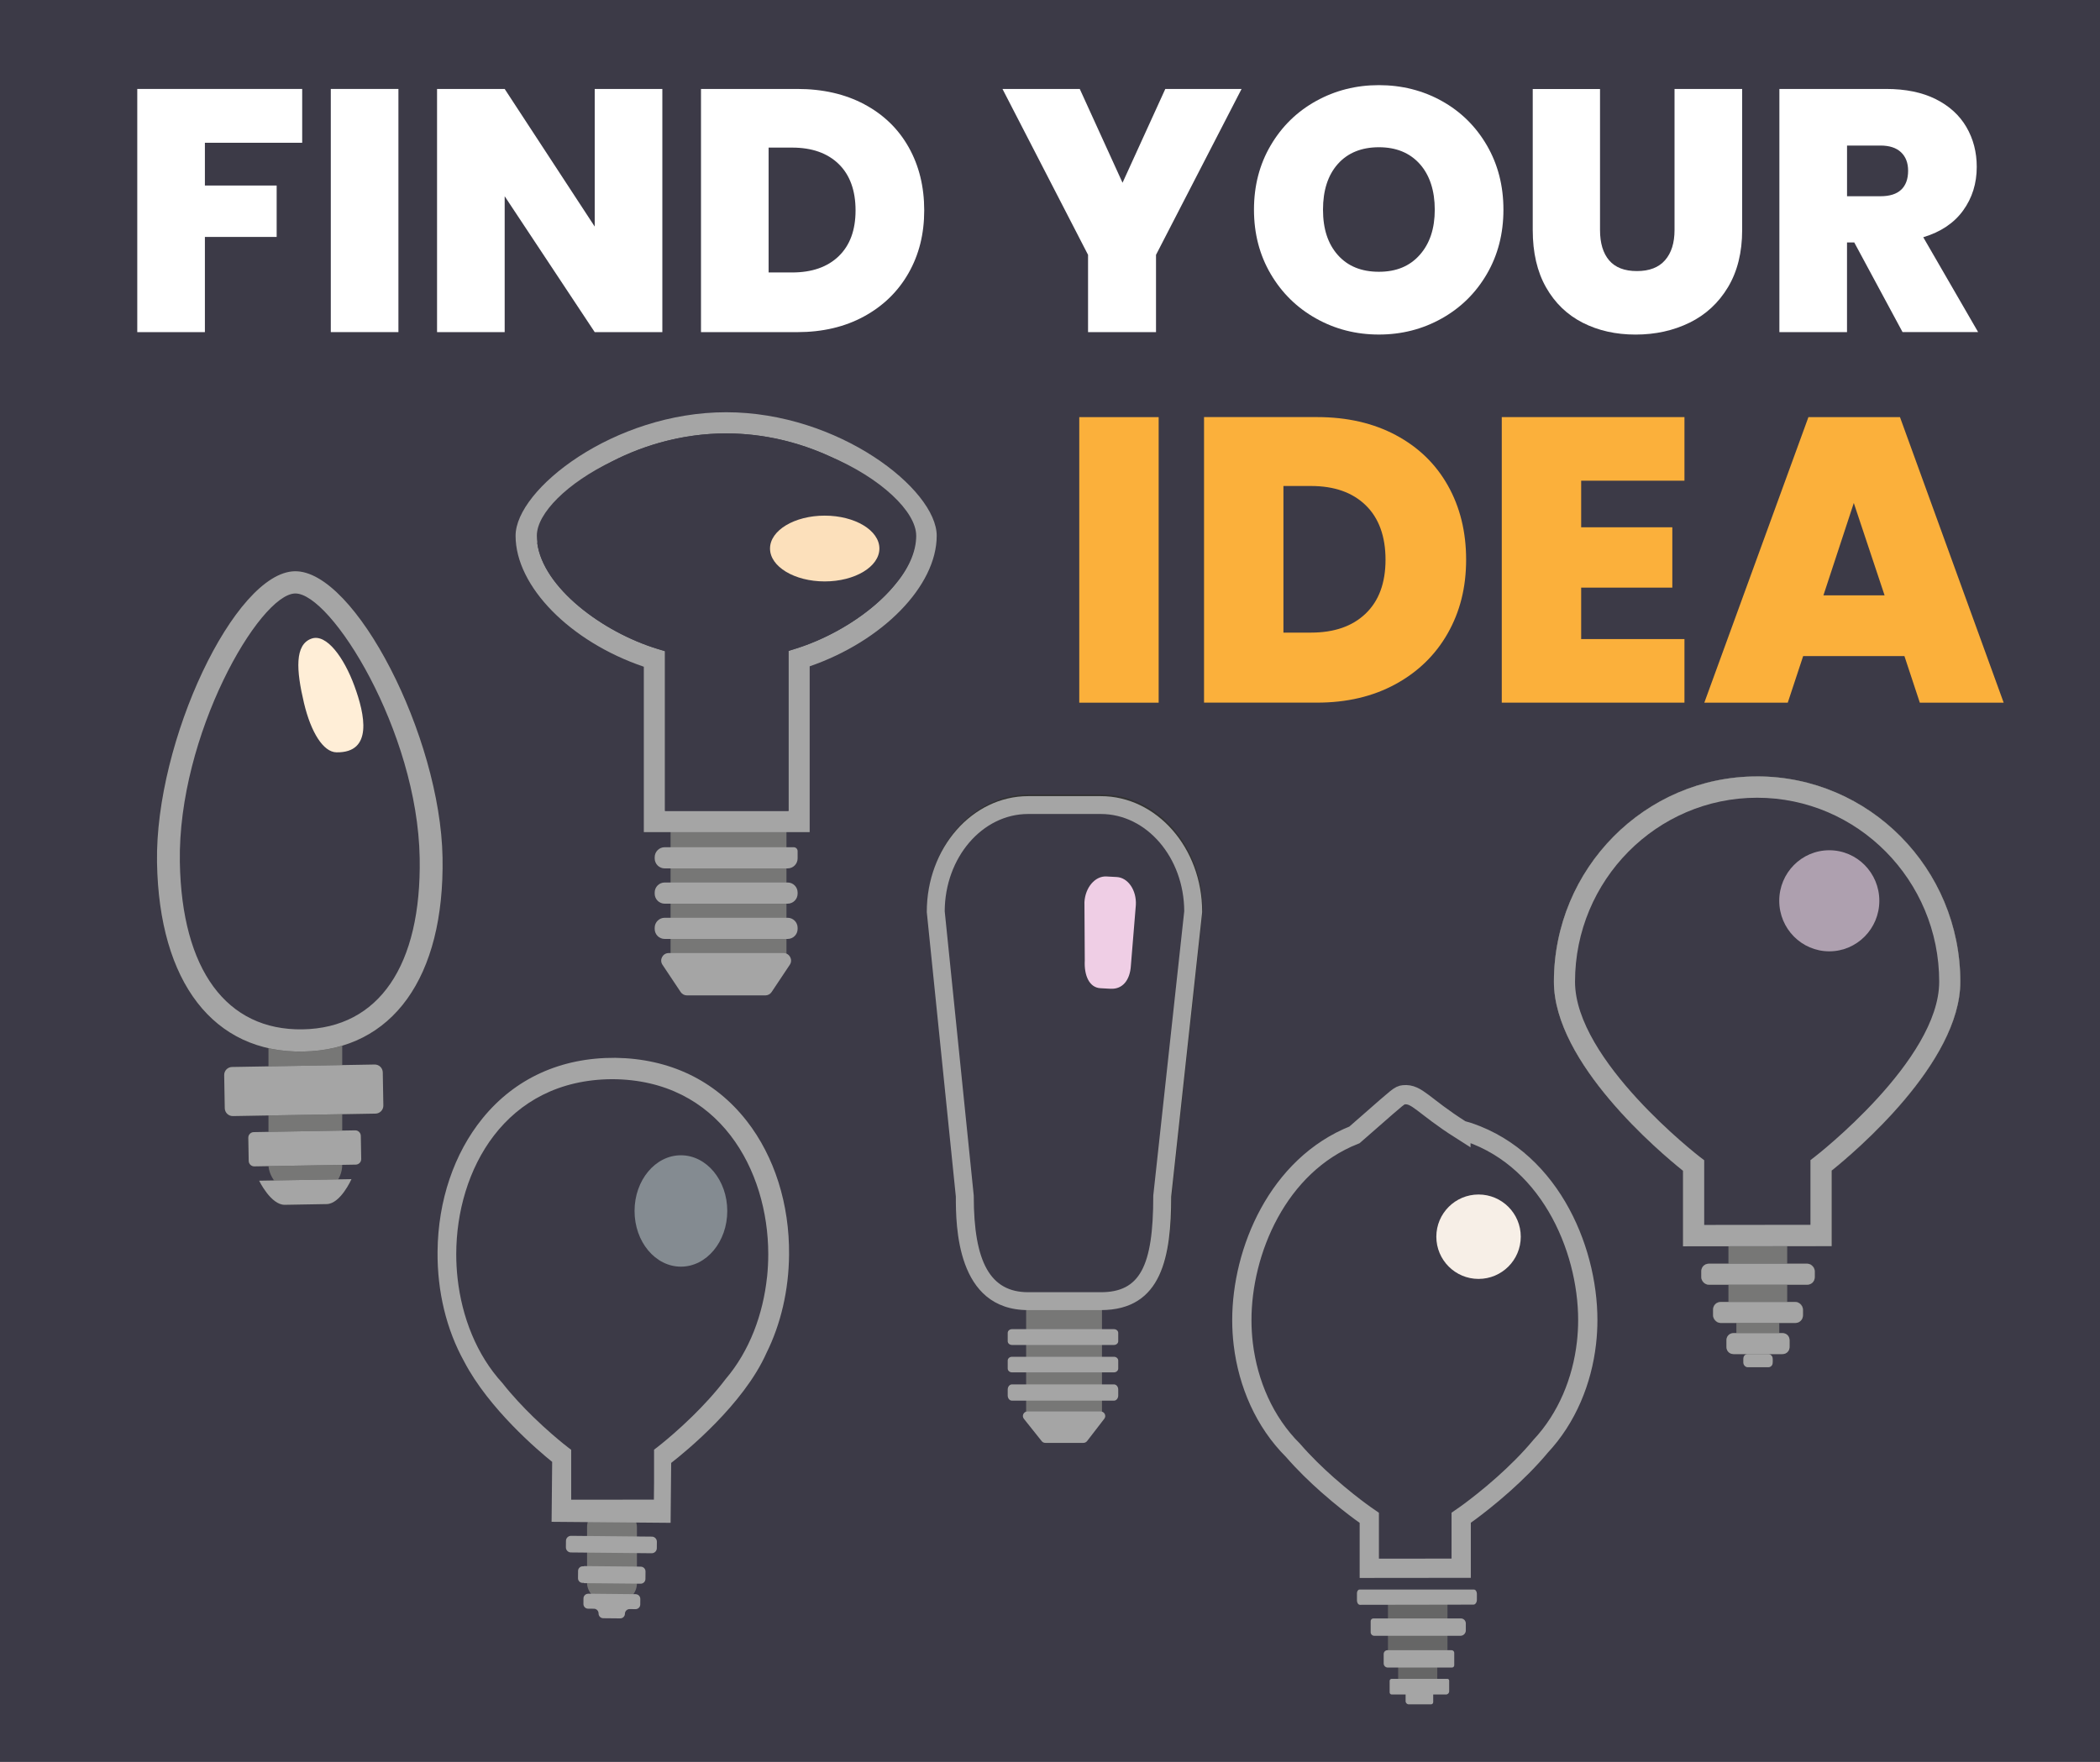 <?xml version="1.0" encoding="UTF-8"?>
<svg xmlns="http://www.w3.org/2000/svg" viewBox="0 0 872 731.75">
  <defs>
    <style>
      .cls-1 {
        fill: #fff;
      }

      .cls-2 {
        fill: #a5a5a5;
      }

      .cls-3 {
        isolation: isolate;
      }

      .cls-4 {
        fill: #3e3e3e;
      }

      .cls-5 {
        fill: #4d4d4d;
      }

      .cls-6 {
        fill: #ddedeb;
        opacity: .45;
      }

      .cls-7 {
        fill: #333;
      }

      .cls-8 {
        fill: #f7efe7;
      }

      .cls-9, .cls-10 {
        fill: #3c3a47;
      }

      .cls-11 {
        fill: gray;
      }

      .cls-12 {
        fill: #efcee5;
      }

      .cls-13 {
        fill: #aea0af;
      }

      .cls-14 {
        fill: #fce0bb;
      }

      .cls-15 {
        fill: #ffeed7;
      }

      .cls-16 {
        fill: #fbb03b;
      }

      .cls-17 {
        fill: #777776;
      }

      .cls-18 {
        fill: #666;
      }

      .cls-10 {
        stroke: #a5a5a5;
        stroke-miterlimit: 10;
        stroke-width: 8px;
      }
    </style>
  </defs>
  <g id="Layer_15" data-name="Layer 15">
    <g>
      <rect class="cls-9" x="-1230.5" y="-314.25" width="2187" height="1350"/>
      <path class="cls-1" d="m956-313.75v1349H-1230V-313.75H956m1-1H-1231v1351H957V-314.75h0Z"/>
    </g>
  </g>
  <g id="Layer_1_copy" data-name="Layer 1 copy">
    <g id="Layer_12" data-name="Layer 12">
      <rect class="cls-17" x="426.09" y="543.6" width="31.49" height="43.25"/>
      <g>
        <path class="cls-2" d="m420.2,581.71h42.37c.97,0,1.76-.95,1.76-2.13v-2.49c0-1.18-.79-2.13-1.76-2.13h-42.37c-.97,0-1.76.95-1.76,2.13v2.49c0,1.18.79,2.13,1.76,2.13Z"/>
        <path class="cls-2" d="m420.2,569.96h42.37c.97,0,1.76-.71,1.76-1.58v-3.31c0-.87-.79-1.58-1.76-1.58h-42.37c-.97,0-1.76.71-1.76,1.58v3.31c0,.87.79,1.58,1.76,1.58Z"/>
        <path class="cls-2" d="m434.06,599.25h15.8c.6,0,1.17-.28,1.54-.75l7.15-9.28c.96-1.24.05-3.03-1.54-3.03h-30.34c-1.6,0-2.5,1.81-1.52,3.05l7.4,9.28c.36.46.92.73,1.52.73Z"/>
        <path class="cls-2" d="m420.2,558.58h42.37c.97,0,1.76-.69,1.76-1.54v-3.48c0-.85-.79-1.54-1.76-1.54h-42.37c-.97,0-1.76.69-1.76,1.54v3.48c0,.85.79,1.54,1.76,1.54Z"/>
      </g>
      <path class="cls-7" d="m457.35,543.7h-30.18c-29.86,0-30.02-35.29-30.02-47.2l-12.06-118.28v-.19c0-26.5,18.88-48.07,42.08-48.07h30.18c23.2,0,42.08,21.56,42.08,48.07l-.02.4-12.84,118.08c-.02,24.54-3.61,47.19-29.22,47.19Zm-64.82-165.85l12.06,118.27v.19c0,27.64,6.96,39.96,22.58,39.96h30.18c16.08,0,21.78-10.46,21.78-39.96l.02-.4,12.84-118.07c-.09-22.31-15.6-40.43-34.64-40.43h-30.18c-19.05,0-34.55,18.13-34.64,40.45Z"/>
      <g>
        <path class="cls-9" d="m481.1,497.16l13.6-121.03c-.1-22.87-16.52-41.45-36.7-41.45h-31.98c-20.18,0-36.61,18.58-36.7,41.46l12.77,121.23v.19c0,28.33,7.38,40.96,23.93,40.96h31.98c17.04,0,23.08-10.72,23.08-40.96l.02-.41Z"/>
        <path class="cls-2" d="m486.32,496.97l12.84-117.92.02-.4c0-26.47-18.88-48-42.08-48h-30.18c-23.2,0-42.08,21.53-42.08,48v.19l12.06,118.12c0,11.9.16,47.14,30.02,47.14h30.18c25.61,0,29.2-22.62,29.22-47.13Zm-29.22,39.7h-30.18c-15.62,0-22.58-12.31-22.58-39.91v-.19l-12.06-118.12c.08-22.29,15.59-40.39,34.64-40.39h30.18c19.04,0,34.55,18.1,34.64,40.38l-12.84,117.92-.02.4c0,29.46-5.7,39.91-21.78,39.91Z"/>
      </g>
      <path class="cls-12" d="m461.23,410.65l-4.27-.23c-4.7-.25-6.85-5.39-6.52-11.52l-.14-24.21c.33-6.13,4.44-10.93,9.13-10.68l4.27.23c4.7.25,8.27,5.47,7.95,11.59l-2.05,25.02c-.35,6.5-3.68,10.04-8.37,9.79Z"/>
    </g>
    <g id="Layer_14" data-name="Layer 14">
      <polygon class="cls-18" points="601.05 679.4 601.05 665.81 576.33 665.89 576.33 679.4 576.33 681.67 576.33 686.68 580.57 686.68 580.57 702.85 591.56 702.85 596.81 702.85 596.81 686.68 596.99 686.68 601.05 686.68 601.05 679.4 601.05 679.4"/>
      <path class="cls-2" d="m612.03,660.17h-47.52c-.58,0-1.05.68-1.05,1.52v3c0,1,.56,1.82,1.26,1.81l12.43-.02,23.79-.04,10.9-.02c.79,0,1.42-.92,1.42-2.05v-2.44c0-.97-.55-1.76-1.22-1.76Z"/>
      <path class="cls-2" d="m606.62,672.15h-36.33c-.63,0-1.14.51-1.14,1.14v4.58c0,.83.67,1.5,1.5,1.5h35.78c1.23,0,2.23-1,2.23-2.23v-2.93c0-1.13-.92-2.05-2.05-2.05Z"/>
      <path class="cls-2" d="m602.76,685.35h-26.63c-.87,0-1.57.7-1.57,1.57v3.95c0,.93.76,1.69,1.69,1.69h26.66c.53,0,.95-.43.95-.95v-5.15c0-.61-.5-1.11-1.11-1.11Z"/>
      <path class="cls-2" d="m601.02,697.24h-23.13c-.48,0-.86.39-.86.86v4.76c0,.49.4.89.89.89h5.74v2.77c0,.73.59,1.32,1.32,1.32h9.24c.5,0,.9-.4.9-.9v-3.19h5.31c.73,0,1.32-.59,1.32-1.32v-4.46c0-.4-.33-.73-.73-.73Z"/>
      <path class="cls-10" d="m606.62,469.23c-15.77-10.01-18.19-15.1-23.73-14.56-1.77.17-2.29.77-13.97,10.99-2.43,2.13-4.62,4.03-6.49,5.67-31.91,12.62-46.78,48.37-46.77,76.96,0,3.34.2,6.71.61,10.07,1.97,16.18,8.71,32.14,20.64,44,4.59,5.29,9.66,10.19,14.32,14.31,3.04,2.69,5.9,5.05,8.33,6.99,4.4,3.5,7.41,5.59,7.52,5.67l1.5,1.04v20.97l38.16-.04v-20.97l1.5-1.04c.12-.08,3.18-2.22,7.64-5.79,2.48-1.98,5.38-4.39,8.46-7.14,5.04-4.5,10.54-9.88,15.37-15.69,11.04-11.8,17.26-27.24,19.05-42.86.36-3.18.55-6.37.55-9.54,0-30.38-16.57-68.84-52.69-79.04Z"/>
      <circle class="cls-8" cx="613.95" cy="513.62" r="17.53"/>
      <rect class="cls-17" x="243.77" y="626.46" width="20.71" height="38.83" rx="7.73" ry="7.73"/>
      <path class="cls-9" d="m254.44,444.62c-46.91.19-68.27,39.85-68.27,76.63,0,3.49.19,7,.58,10.5,1.87,16.87,8.28,33.5,19.62,45.86,4.36,5.52,9.18,10.62,13.61,14.92,2.89,2.8,5.6,5.27,7.92,7.28,4.18,3.65,7.04,5.83,7.15,5.92l1.43,1.08v21.86h6.28s22.5-.03,22.5-.03h7.41s.07-7.42.07-7.42v-14.45l1.42-1.08c.11-.08,3.02-2.32,7.26-6.04,2.35-2.06,5.11-4.58,8.04-7.44,4.79-4.69,10.02-10.3,14.61-16.36,10.49-12.3,16.41-28.4,18.11-44.68.35-3.32.52-6.64.52-9.94,0-36.78-21.36-76.44-68.27-76.61Z"/>
      <path class="cls-2" d="m270.68,638.18l-6.2-.06-21.35-.21-6-.06c-1.16-.01-2.11.92-2.12,2.08l-.03,2.7c-.01,1.16.92,2.11,2.08,2.12l6.06.06,21.35.21,6.14.06c1.16.01,2.11-.92,2.12-2.08l.03-2.7c.01-1.16-.92-2.11-2.08-2.12Z"/>
      <path class="cls-2" d="m266.09,650.65l-1.71-.02-21.91-.21v.09h-.49c-1.06-.02-1.93.84-1.94,1.9l-.03,3.05c-.01,1.06.84,1.93,1.9,1.94h.56v.1l21.91.21,1.64.02c1.09.01,1.98-.86,1.99-1.95l.03-3.13c.01-1.09-.86-1.98-1.95-1.99Z"/>
      <path class="cls-2" d="m263.97,662.08h-.57s-19.14-.19-19.14-.19c-.06,0-.12.01-.18.02-1,.08-1.79.9-1.8,1.92l-.02,2.31c-.01,1.08.85,1.96,1.93,1.97l2.43.02c1.08.01,1.94.89,1.93,1.97-.01,1.08.85,1.96,1.93,1.97l7.04.07c1.08.01,1.96-.85,1.97-1.93.01-1.08.89-1.94,1.97-1.93l2.43.02c1.08.01,1.96-.85,1.97-1.93l.02-2.31c.01-1.08-.85-1.96-1.93-1.97Z"/>
      <path class="cls-2" d="m310.04,465.52c-13.14-16.83-32.01-25.88-54.57-26.19h-.02c-22.57-.13-41.61,8.56-55.08,25.13-11.84,14.57-18.48,34.21-18.68,55.3-.16,16.66,3.71,32.49,11.05,45.71,10.25,19.65,30.91,37.13,36.54,41.67l-.16,16.73-.08,8.16,14.1.12,21.35.18,13.97.12.08-8.58.16-16.3c6.14-4.78,30.03-24.29,39.53-45.58,6-12.08,9.28-26.1,9.42-40.82.2-21.08-6.05-40.84-17.6-55.65Zm8.46,64.82c-1.62,15.44-7.23,30.72-17.18,42.39-4.35,5.74-9.31,11.07-13.86,15.52-2.78,2.72-5.4,5.11-7.63,7.06-4.03,3.53-6.79,5.65-6.89,5.73l-1.35,1.03v13.71l-.07,7.04h-7.03s-21.35.03-21.35.03h-5.96s0-20.73,0-20.73l-1.36-1.03c-.1-.08-2.81-2.15-6.78-5.61-2.19-1.91-4.77-4.25-7.51-6.91-4.2-4.08-8.78-8.92-12.91-14.16-10.76-11.73-16.85-27.51-18.62-43.52-.37-3.32-.55-6.66-.55-9.97,0-34.9,20.27-72.54,64.78-72.72,44.51.17,64.78,37.8,64.78,72.7,0,3.13-.17,6.29-.49,9.43Z"/>
      <ellipse class="cls-6" cx="282.74" cy="502.93" rx="19.25" ry="23.13"/>
      <rect class="cls-17" x="717.71" y="516.16" width="24.4" height="28.91"/>
      <rect class="cls-17" x="721.01" y="517.54" width="17.81" height="38.7"/>
      <path id="blub" class="cls-11" d="m750.31,533.54h-40.63c-1.78,0-3.23-1.44-3.23-3.23v-2.24c0-1.78,1.44-3.23,3.23-3.23h40.63c1.78,0,3.23,1.44,3.23,3.23v2.24c0,1.78-1.44,3.23-3.23,3.23Zm-4.9,7.2h-30.84c-1.78,0-3.23,1.44-3.23,3.23v2.24c0,1.78,1.44,3.23,3.23,3.23h30.84c1.78,0,3.23-1.44,3.23-3.23v-2.24c0-1.78-1.44-3.23-3.23-3.23Zm-5.55,12.93h-19.73c-1.78,0-3.23,1.44-3.23,3.23v2.24c0,1.78,1.44,3.23,3.23,3.23h19.73c1.78,0,3.23-1.44,3.23-3.23v-2.24c0-1.78-1.44-3.23-3.23-3.23Zm-6.22,8.69h-7.29c-1.34,0-2.43,1.09-2.43,2.43v.6c0,1.34,1.09,2.43,2.43,2.43h7.29c1.34,0,2.43-1.09,2.43-2.43v-.6c0-1.34-1.09-2.43-2.43-2.43Zm-34.75-44.76v-31.37c-9.56-7.64-53.64-44.72-53.64-78.51,0-47.02,37.85-85.27,84.38-85.27,46.53,0,84.38,38.25,84.38,85.27,0,33.72-43.94,70.8-53.46,78.45v31.36s-61.65.08-61.65.08Zm30.74-186.29c-41.69,0-75.61,34.28-75.61,76.41,0,32.69,51.39,72.42,51.9,72.81l1.74,1.33v26.87s44.12-.05,44.12-.05v-26.87s1.73-1.33,1.73-1.33c.52-.4,51.73-40.12,51.73-72.76,0-42.13-33.92-76.41-75.61-76.41Z"/>
      <path id="blub-2" data-name="blub" class="cls-5" d="m750.57,533.54h-41.14c-1.64,0-2.97-1.33-2.97-2.97v-2.75c0-1.64,1.33-2.97,2.97-2.97h41.14c1.64,0,2.97,1.33,2.97,2.97v2.75c0,1.64-1.33,2.97-2.97,2.97Zm-4.9,7.2h-31.35c-1.64,0-2.97,1.33-2.97,2.97v2.75c0,1.64,1.33,2.97,2.97,2.97h31.35c1.64,0,2.97-1.33,2.97-2.97v-2.75c0-1.64-1.33-2.97-2.97-2.97Zm-5.55,12.93h-20.24c-1.64,0-2.97,1.33-2.97,2.97v2.75c0,1.64,1.33,2.97,2.97,2.97h20.24c1.64,0,2.97-1.33,2.97-2.97v-2.75c0-1.64-1.33-2.97-2.97-2.97Zm-6.48,8.69h-7.29c-1.34,0-2.43,1.09-2.43,2.43v.6c0,1.34,1.09,2.43,2.43,2.43h7.29c1.34,0,2.43-1.09,2.43-2.43v-.6c0-1.34-1.09-2.43-2.43-2.43Zm-34.75-44.76v-31.37c-9.56-7.64-53.64-44.72-53.64-78.51,0-47.02,37.85-85.27,84.38-85.27,46.53,0,84.38,38.25,84.38,85.27,0,33.72-43.94,70.8-53.46,78.45v31.36s-61.65.08-61.65.08Zm30.74-186.29c-41.69,0-75.61,34.28-75.61,76.41,0,32.69,51.39,72.42,51.9,72.81l1.74,1.33v26.87s44.12-.05,44.12-.05v-26.87s1.73-1.33,1.73-1.33c.52-.4,51.73-40.12,51.73-72.76,0-42.13-33.92-76.41-75.61-76.41Z"/>
      <path class="cls-9" d="m730.05,325.19c-44.84,0-81.33,36.87-81.33,82.18,0,35.17,55.27,77.89,55.83,78.32l1.87,1.43v28.9s47.45-.06,47.45-.06v-28.9s1.86-1.43,1.86-1.43c.56-.43,55.64-43.16,55.64-78.25,0-45.31-36.48-82.18-81.32-82.18Z"/>
      <rect class="cls-2" x="723.93" y="562.36" width="12.14" height="5.46" rx="1.75" ry="1.75"/>
      <path class="cls-2" d="m716.9,559.55c0,1.55,1.26,2.81,2.81,2.81h4.21s12.14,0,12.14,0h4.21c1.55,0,2.81-1.26,2.81-2.81v-3.07c0-1.55-1.26-2.81-2.81-2.81h-20.56c-1.55,0-2.81,1.26-2.81,2.81v3.07Z"/>
      <rect class="cls-2" x="711.35" y="540.74" width="37.29" height="8.69" rx="3.09" ry="3.09"/>
      <rect class="cls-2" x="706.45" y="524.85" width="47.09" height="8.69" rx="3.04" ry="3.04"/>
      <path class="cls-2" d="m729.62,322.46c-46.53,0-84.38,38.25-84.38,85.27,0,33.79,44.09,70.87,53.64,78.51v31.37s61.65-.08,61.65-.08v-31.36c9.52-7.64,53.46-44.72,53.46-78.45,0-47.02-37.85-85.27-84.38-85.27Zm23.88,158.02l-1.73,1.33v26.87s-44.12.05-44.12.05v-26.87s-1.74-1.33-1.74-1.33c-.52-.4-51.9-40.12-51.9-72.81,0-42.13,33.92-76.41,75.61-76.41,41.69,0,75.61,34.28,75.61,76.41,0,32.63-51.21,72.36-51.73,72.76Z"/>
      <ellipse class="cls-13" cx="759.59" cy="374.11" rx="20.78" ry="20.99"/>
      <rect class="cls-17" x="278.45" y="339.16" width="48.12" height="60.62"/>
      <path id="blub-3" data-name="blub" class="cls-2" d="m317.8,413.4h-32.56c-1.04,0-2.02-.52-2.6-1.39l-7.56-11.34c-1.38-2.07.1-4.85,2.6-4.85h47.68c2.49,0,3.98,2.78,2.6,4.85l-7.56,11.34c-.58.87-1.55,1.39-2.6,1.39Zm9.24-32.24h-51.03c-2.3,0-4.16,1.86-4.16,4.16v.48c0,2.3,1.86,4.16,4.16,4.16h51.03c2.3,0,4.16-1.86,4.16-4.16v-.48c0-2.3-1.86-4.16-4.16-4.16Zm0-14.65h-51.03c-2.3,0-4.16,1.86-4.16,4.16v.48c0,2.3,1.86,4.16,4.16,4.16h51.03c2.3,0,4.16-1.86,4.16-4.16v-.48c0-2.3-1.86-4.16-4.16-4.16Zm2.54-14.65h-53.57c-2.3,0-4.16,1.86-4.16,4.16v.48c0,2.3,1.86,4.16,4.16,4.16h51.03c2.3,0,4.16-1.86,4.16-4.16v-3.02c0-.89-.72-1.61-1.61-1.61Zm6.63-6.27h-68.87v-68.69c-30.57-10.37-53.25-33.35-53.25-54.4,0-19.32,40.87-51.29,87.45-51.29s87.42,31.97,87.42,51.29c0,20.86-22.47,43.77-52.75,54.23v68.86Zm-60.08-8.79h51.29v-66.48l3.09-.96c22.68-7.08,47.07-25.5,49.48-43.93h-156.91c2.4,18.6,27.04,37.06,49.95,44.06l3.11.95v66.35Zm-51.44-120.16h153.67c-7.59-14.07-38.26-36.63-76.82-36.63s-69.26,22.56-76.85,36.63Z"/>
      <path class="cls-9" d="m380.44,222.45c0-9.94-14.68-23.99-36.05-33-12.2-5.55-26.84-9.45-42.85-9.45-17.94,0-34.17,4.88-47.17,11.52-18.85,8.99-31.45,21.72-31.45,30.93,0,.99.08,1.98.21,2.98h-.06c2.4,18.6,27.04,37.06,49.95,44.06l3.11.95v66.35h51.29v-66.48l3.09-.96c15.18-4.74,31.12-14.57,40.73-26.07,5.84-6.69,9.21-13.9,9.21-20.84Z"/>
      <ellipse class="cls-14" cx="342.45" cy="227.81" rx="22.71" ry="13.66"/>
      <rect class="cls-17" x="111.48" y="422.1" width="30.62" height="73.61" rx="12" ry="12"/>
      <path id="whole-blub" class="cls-4" d="m155.92,462.5l-59.22,1.02c-1.82.03-3.34-1.43-3.37-3.26l-.24-13.76c-.03-1.82,1.43-3.34,3.26-3.37l59.22-1.02c1.82-.03,3.34,1.43,3.37,3.26l.24,13.76c.03,1.82-1.43,3.34-3.26,3.37Zm-48.32,27.86s4.89,10.11,10.65,10.01l17.4-.3c5.76-.1,10.3-10.37,10.3-10.37m4.04-8.37l-.17-9.61c-.02-1.27-1.08-2.3-2.35-2.27l-42.1.73c-1.27.02-2.3,1.08-2.27,2.35l.17,9.61c.02,1.27,1.08,2.3,2.35,2.27l42.1-.73c1.27-.02,2.3-1.08,2.27-2.35Zm-24.14-44.6c-37.12.64-59.79-28.7-60.65-78.49-.87-50.45,32.28-120.55,57.21-120.98s60.48,68.48,61.35,118.93c.86,49.79-20.79,79.9-57.91,80.54Zm-3.29-190.24c-14.84.26-48.79,58.78-47.88,111.59.77,44.67,19.36,69.97,51.01,69.43,31.65-.55,49.35-26.48,48.58-71.15-.91-52.81-36.87-110.12-51.71-109.87Z"/>
      <path id="base" class="cls-2" d="m155.92,462.5l-59.22,1.02c-1.82.03-3.34-1.43-3.37-3.26l-.24-13.76c-.03-1.82,1.43-3.34,3.26-3.37l59.22-1.02c1.82-.03,3.34,1.43,3.37,3.26l.24,13.76c.03,1.82-1.43,3.34-3.26,3.37Zm-48.32,27.86s4.89,10.11,10.65,10.01l17.4-.3c5.76-.1,10.3-10.37,10.3-10.37m4.04-8.37l-.17-9.61c-.02-1.27-1.08-2.3-2.35-2.27l-42.1.73c-1.27.02-2.3,1.08-2.27,2.35l.17,9.61c.02,1.27,1.08,2.3,2.35,2.27l42.1-.73c1.27-.02,2.3-1.08,2.27-2.35Z"/>
      <g id="blub-fill">
        <path class="cls-9" d="m121.55,243.25c-15.73.27-51.72,61.59-50.76,116.92.81,46.8,20.5,73.31,54.04,72.73,33.53-.58,52.3-27.75,51.49-74.55-.96-55.33-39.04-115.37-54.77-115.1Z"/>
      </g>
      <path id="blub-stroke" class="cls-2" d="m125.85,436.72c-37.12.64-59.79-28.7-60.65-78.49-.87-50.45,32.28-120.55,57.21-120.98s60.48,68.48,61.35,118.93c.86,49.79-20.79,79.9-57.91,80.54Zm-3.29-190.24c-14.84.26-48.79,58.78-47.88,111.59.77,44.67,19.36,69.97,51.01,69.43,31.65-.55,49.35-26.48,48.58-71.15-.91-52.81-36.87-110.12-51.71-109.87Z"/>
      <path class="cls-15" d="m147.16,284.86c4.36,11.89,7.83,27.86-7.47,27.59-5.39-.09-10.56-8.2-13.47-20.5-3.22-13.58-3.92-24.28,3.18-26.74,6.16-2.13,13.43,7.84,17.76,19.65Z"/>
    </g>
    <g class="cls-3">
      <path class="cls-1" d="m125.48,36.94v22.35h-40.4v17.76h29.8v21.35h-29.8v39.54h-28.08V36.94h68.48Z"/>
      <path class="cls-1" d="m165.44,36.94v100.99h-28.08V36.94h28.08Z"/>
      <path class="cls-1" d="m275.03,137.94h-28.08l-37.39-56.44v56.44h-28.08V36.94h28.08l37.39,57.16v-57.16h28.08v100.99Z"/>
      <path class="cls-1" d="m358.91,43.32c7.97,4.25,14.11,10.19,18.41,17.83,4.3,7.64,6.45,16.38,6.45,26.22s-2.17,18.43-6.52,26.07c-4.35,7.64-10.51,13.63-18.48,17.98-7.98,4.35-17.22,6.52-27.72,6.52h-39.97V36.94h39.97c10.6,0,19.89,2.13,27.86,6.37Zm-10.67,63.1c4.68-4.49,7.02-10.84,7.02-19.05s-2.34-14.73-7.02-19.27c-4.68-4.54-11.13-6.8-19.34-6.8h-9.74v51.86h9.74c8.21,0,14.66-2.24,19.34-6.73Z"/>
      <path class="cls-1" d="m515.55,36.94l-35.53,68.9v32.09h-28.22v-32.09l-35.53-68.9h32.09l17.76,38.96,17.76-38.96h31.66Z"/>
      <path class="cls-1" d="m546.49,132.28c-7.93-4.44-14.21-10.6-18.84-18.48-4.63-7.88-6.95-16.78-6.95-26.72s2.31-18.84,6.95-26.72c4.63-7.88,10.91-14.01,18.84-18.41,7.93-4.39,16.62-6.59,26.07-6.59s18.26,2.2,26.14,6.59c7.88,4.39,14.11,10.53,18.7,18.41,4.58,7.88,6.88,16.78,6.88,26.72s-2.29,18.84-6.88,26.72c-4.59,7.88-10.84,14.04-18.77,18.48-7.93,4.44-16.62,6.66-26.07,6.66s-18.15-2.22-26.07-6.66Zm43.05-26.43c4.16-4.68,6.23-10.93,6.23-18.77s-2.08-14.35-6.23-18.98c-4.15-4.63-9.81-6.95-16.97-6.95s-12.94,2.32-17.05,6.95c-4.11,4.63-6.16,10.96-6.16,18.98s2.05,14.21,6.16,18.84c4.11,4.63,9.79,6.95,17.05,6.95s12.82-2.34,16.97-7.02Z"/>
      <path class="cls-1" d="m664.39,36.94v58.59c0,5.44,1.26,9.65,3.8,12.61,2.53,2.96,6.37,4.44,11.53,4.44s9.05-1.5,11.67-4.51c2.63-3.01,3.94-7.18,3.94-12.53v-58.59h28.08v58.59c0,9.26-1.96,17.17-5.87,23.71-3.92,6.54-9.24,11.46-15.97,14.76-6.73,3.29-14.21,4.94-22.42,4.94s-15.54-1.65-21.99-4.94c-6.45-3.3-11.51-8.19-15.19-14.68-3.68-6.49-5.52-14.42-5.52-23.78v-58.59h27.94Z"/>
      <path class="cls-1" d="m790.02,137.94l-20.06-37.25h-3.01v37.25h-28.08V36.94h44.27c8.12,0,14.99,1.41,20.63,4.22,5.63,2.82,9.89,6.69,12.75,11.6,2.87,4.92,4.3,10.43,4.3,16.55,0,6.88-1.89,12.92-5.66,18.12-3.77,5.21-9.29,8.91-16.55,11.1l22.78,39.39h-31.37Zm-23.06-56.44h13.9c3.82,0,6.68-.91,8.59-2.72,1.91-1.81,2.87-4.44,2.87-7.88,0-3.25-.98-5.8-2.94-7.66-1.96-1.86-4.8-2.79-8.52-2.79h-13.9v21.06Z"/>
    </g>
    <g>
      <path class="cls-16" d="m481.12,173.24v118.59h-32.97v-118.59h32.97Z"/>
      <path class="cls-16" d="m579.61,180.72c9.36,4.99,16.57,11.97,21.61,20.94,5.05,8.97,7.57,19.23,7.57,30.78s-2.55,21.64-7.65,30.61c-5.1,8.97-12.34,16.01-21.7,21.11-9.36,5.1-20.21,7.65-32.55,7.65h-46.93v-118.59h46.93c12.45,0,23.35,2.5,32.72,7.49Zm-12.53,74.1c5.49-5.27,8.24-12.73,8.24-22.37s-2.75-17.3-8.24-22.62c-5.49-5.33-13.06-7.99-22.71-7.99h-11.44v60.89h11.44c9.64,0,17.21-2.63,22.71-7.91Z"/>
      <path class="cls-16" d="m656.56,199.65v19.34h37.85v25.06h-37.85v21.36h42.89v26.41h-75.86v-118.59h75.86v26.41h-42.89Z"/>
      <path class="cls-16" d="m790.79,272.48h-42.05l-6.39,19.34h-34.65l43.23-118.59h38.01l43.06,118.59h-34.82l-6.39-19.34Zm-8.24-25.23l-12.78-38.35-12.61,38.35h25.4Z"/>
    </g>
  </g>
</svg>